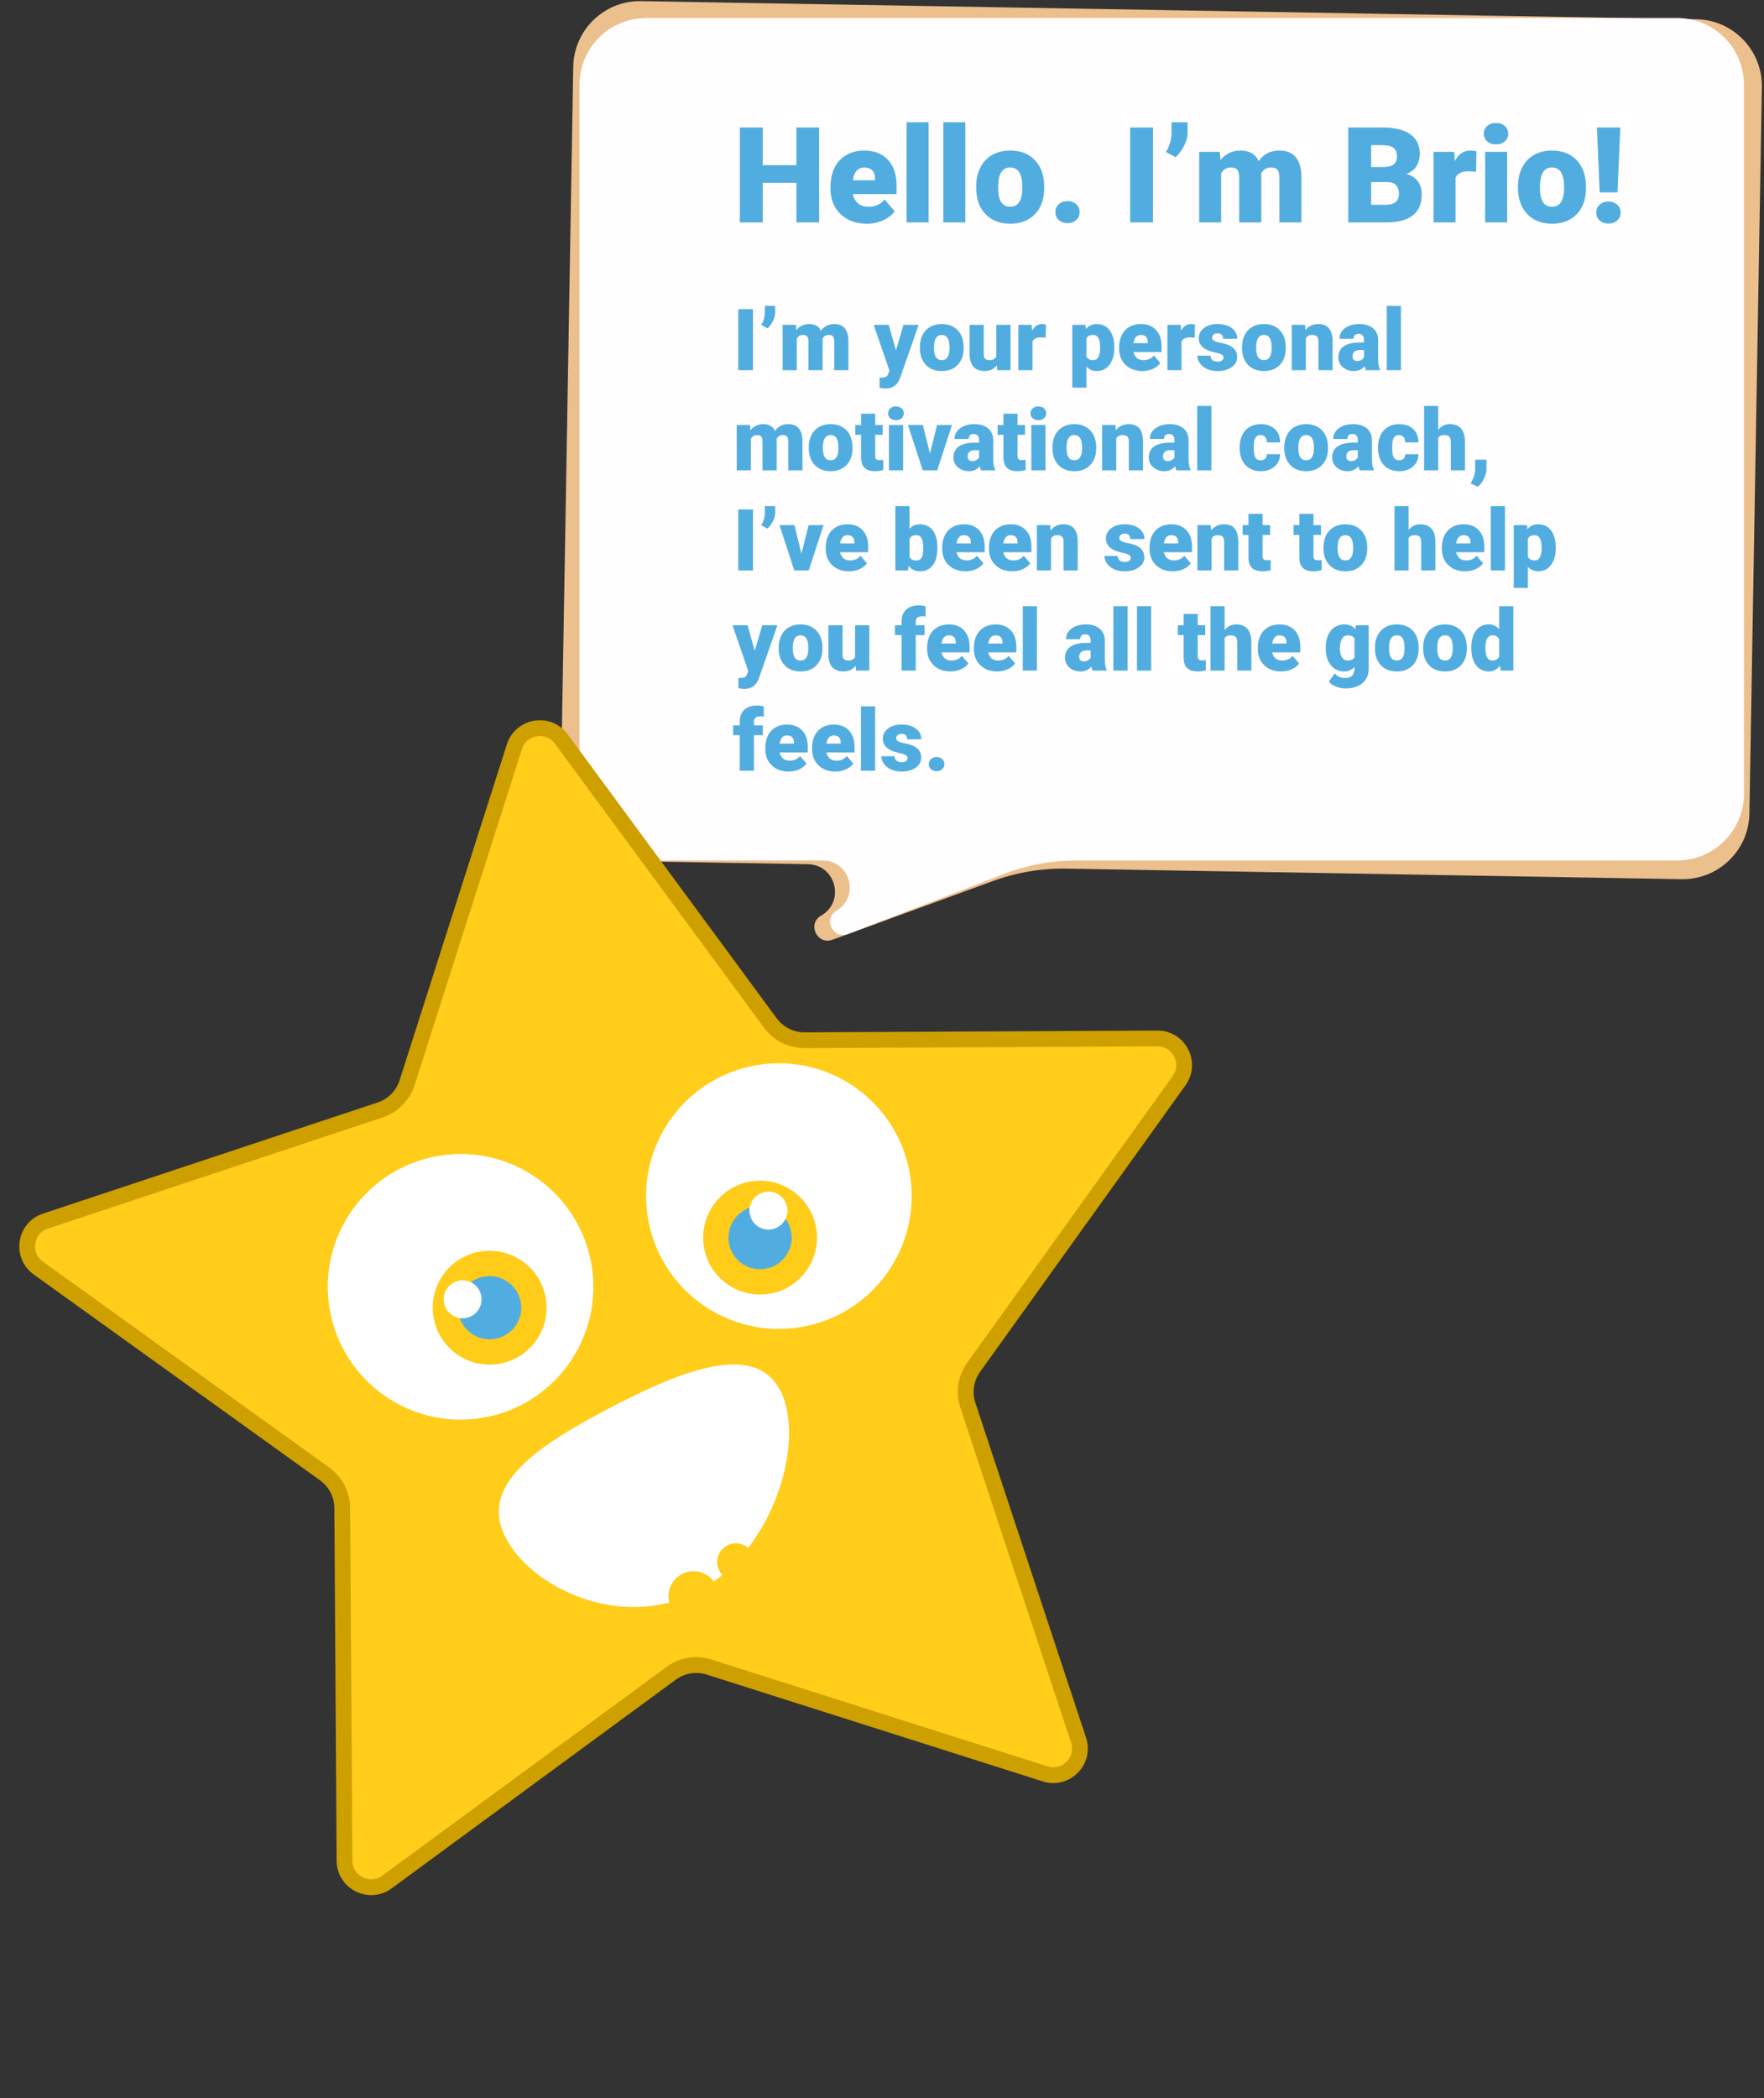 <svg width="370" height="440" viewBox="0 0 370 440" fill="none" xmlns="http://www.w3.org/2000/svg">
<rect x="0" y="0" width="370" height="440" fill="#333333" stroke="none"/>
<path d="M120.239 13.998C120.372 6.267 126.746 0.107 134.477 0.24L355.792 4.033C363.523 4.165 369.683 10.54 369.55 18.271L366.939 170.628C366.807 178.359 360.432 184.518 352.702 184.386L223.68 182.175C218.446 182.085 213.241 182.96 208.326 184.758L174.6 197.087C171.377 198.265 169.265 193.733 172.24 192.022V192.022C177.32 189.102 175.32 181.346 169.462 181.245L124.647 180.477C120.638 180.409 117.444 177.103 117.513 173.094L120.239 13.998Z" fill="#ECC08D"/>
<path d="M121.551 17.779C121.551 10.047 127.819 3.779 135.551 3.779H351.793C359.525 3.779 365.793 10.047 365.793 17.779V166.465C365.793 174.197 359.525 180.465 351.793 180.465H225.681C220.554 180.465 215.471 181.41 210.687 183.253L177.864 195.894C174.728 197.102 172.583 192.698 175.468 190.974V190.974C180.394 188.028 178.305 180.465 172.566 180.465H128.663C124.735 180.465 121.551 177.281 121.551 173.353V17.779Z" fill="#FFFDFD"/>
<path d="M171.818 46.644H167.047V38.331H159.978V46.644H155.18V26.737H159.978V34.64H167.047V26.737H171.818V46.644ZM181.812 46.917C179.543 46.917 177.706 46.243 176.303 44.894C174.899 43.536 174.197 41.772 174.197 39.603V39.22C174.197 37.707 174.475 36.371 175.031 35.214C175.596 34.056 176.417 33.163 177.492 32.534C178.568 31.896 179.844 31.577 181.32 31.577C183.398 31.577 185.039 32.224 186.242 33.519C187.445 34.804 188.047 36.599 188.047 38.905V40.696H178.887C179.051 41.526 179.411 42.178 179.967 42.651C180.523 43.125 181.243 43.362 182.127 43.362C183.585 43.362 184.724 42.852 185.545 41.831L187.65 44.319C187.076 45.112 186.26 45.746 185.203 46.22C184.155 46.685 183.025 46.917 181.812 46.917ZM181.293 35.132C179.944 35.132 179.142 36.025 178.887 37.812H183.535V37.456C183.553 36.718 183.366 36.148 182.974 35.747C182.583 35.337 182.022 35.132 181.293 35.132ZM194.773 46.644H190.152V25.644H194.773V46.644ZM202.484 46.644H197.863V25.644H202.484V46.644ZM204.754 39.111C204.754 37.634 205.041 36.321 205.615 35.173C206.189 34.015 207.014 33.127 208.09 32.507C209.165 31.887 210.428 31.577 211.877 31.577C214.092 31.577 215.837 32.265 217.113 33.642C218.389 35.009 219.027 36.873 219.027 39.233V39.398C219.027 41.704 218.385 43.536 217.099 44.894C215.823 46.243 214.092 46.917 211.904 46.917C209.799 46.917 208.108 46.288 206.832 45.03C205.556 43.764 204.868 42.05 204.767 39.89L204.754 39.111ZM209.361 39.398C209.361 40.765 209.575 41.767 210.004 42.405C210.432 43.043 211.066 43.362 211.904 43.362C213.545 43.362 214.383 42.1 214.42 39.575V39.111C214.42 36.458 213.572 35.132 211.877 35.132C210.336 35.132 209.502 36.276 209.375 38.564L209.361 39.398ZM223.908 42.173C224.637 42.173 225.243 42.392 225.726 42.829C226.21 43.258 226.451 43.809 226.451 44.483C226.451 45.158 226.21 45.714 225.726 46.151C225.243 46.58 224.637 46.794 223.908 46.794C223.17 46.794 222.559 46.575 222.076 46.138C221.602 45.7 221.365 45.149 221.365 44.483C221.365 43.818 221.602 43.267 222.076 42.829C222.559 42.392 223.17 42.173 223.908 42.173ZM241.832 46.644H237.047V26.737H241.832V46.644ZM246.59 32.972L244.566 31.878C245.323 30.566 245.71 29.28 245.728 28.023V25.644H249.092V27.872C249.092 28.72 248.846 29.627 248.353 30.593C247.87 31.55 247.282 32.343 246.59 32.972ZM255.846 31.851L255.996 33.587C257.044 32.247 258.452 31.577 260.221 31.577C262.089 31.577 263.351 32.32 264.008 33.806C265.01 32.32 266.46 31.577 268.355 31.577C271.354 31.577 272.894 33.391 272.976 37.019V46.644H268.355V37.306C268.355 36.549 268.228 35.998 267.973 35.651C267.717 35.305 267.252 35.132 266.578 35.132C265.667 35.132 264.988 35.538 264.541 36.349L264.555 36.54V46.644H259.933V37.333C259.933 36.558 259.81 35.998 259.564 35.651C259.318 35.305 258.849 35.132 258.156 35.132C257.272 35.132 256.598 35.538 256.133 36.349V46.644H251.525V31.851H255.846ZM282.793 46.644V26.737H289.943C292.504 26.737 294.45 27.207 295.781 28.146C297.121 29.084 297.791 30.447 297.791 32.233C297.791 33.264 297.554 34.143 297.08 34.872C296.606 35.601 295.909 36.139 294.988 36.486C296.027 36.759 296.825 37.269 297.381 38.017C297.937 38.764 298.215 39.676 298.215 40.751C298.215 42.702 297.595 44.169 296.355 45.153C295.125 46.129 293.297 46.625 290.873 46.644H282.793ZM287.592 38.181V42.952H290.736C291.602 42.952 292.267 42.756 292.732 42.364C293.197 41.963 293.43 41.403 293.43 40.683C293.43 39.024 292.605 38.19 290.955 38.181H287.592ZM287.592 35.036H290.094C291.142 35.027 291.889 34.836 292.336 34.462C292.782 34.088 293.006 33.537 293.006 32.808C293.006 31.969 292.764 31.368 292.281 31.003C291.798 30.629 291.019 30.442 289.943 30.442H287.592V35.036ZM309.603 36.021L308.086 35.911C306.637 35.911 305.707 36.367 305.297 37.278V46.644H300.689V31.851H305.01L305.16 33.751C305.935 32.302 307.015 31.577 308.4 31.577C308.892 31.577 309.321 31.632 309.685 31.741L309.603 36.021ZM316.125 46.644H311.504V31.851H316.125V46.644ZM311.23 28.036C311.23 27.38 311.467 26.842 311.941 26.423C312.415 26.004 313.03 25.794 313.787 25.794C314.543 25.794 315.159 26.004 315.633 26.423C316.107 26.842 316.344 27.38 316.344 28.036C316.344 28.692 316.107 29.23 315.633 29.649C315.159 30.069 314.543 30.278 313.787 30.278C313.03 30.278 312.415 30.069 311.941 29.649C311.467 29.23 311.23 28.692 311.23 28.036ZM318.394 39.111C318.394 37.634 318.682 36.321 319.256 35.173C319.83 34.015 320.655 33.127 321.73 32.507C322.806 31.887 324.068 31.577 325.517 31.577C327.732 31.577 329.478 32.265 330.754 33.642C332.03 35.009 332.668 36.873 332.668 39.233V39.398C332.668 41.704 332.025 43.536 330.74 44.894C329.464 46.243 327.732 46.917 325.545 46.917C323.439 46.917 321.749 46.288 320.473 45.03C319.196 43.764 318.508 42.05 318.408 39.89L318.394 39.111ZM323.002 39.398C323.002 40.765 323.216 41.767 323.644 42.405C324.073 43.043 324.706 43.362 325.545 43.362C327.185 43.362 328.024 42.1 328.06 39.575V39.111C328.06 36.458 327.213 35.132 325.517 35.132C323.977 35.132 323.143 36.276 323.016 38.564L323.002 39.398ZM339.271 40.341H335.539L334.951 26.737H339.859L339.271 40.341ZM334.814 44.579C334.814 43.905 335.056 43.353 335.539 42.925C336.031 42.487 336.642 42.269 337.371 42.269C338.1 42.269 338.706 42.487 339.189 42.925C339.682 43.353 339.928 43.905 339.928 44.579C339.928 45.254 339.682 45.81 339.189 46.247C338.706 46.676 338.1 46.89 337.371 46.89C336.642 46.89 336.031 46.676 335.539 46.247C335.056 45.81 334.814 45.254 334.814 44.579ZM157.93 77.644H154.853V64.847H157.93V77.644ZM160.988 68.855L159.687 68.151C160.174 67.308 160.423 66.482 160.434 65.673V64.144H162.597V65.576C162.597 66.121 162.438 66.704 162.122 67.325C161.811 67.941 161.433 68.45 160.988 68.855ZM166.938 68.134L167.035 69.25C167.709 68.389 168.614 67.958 169.751 67.958C170.952 67.958 171.764 68.436 172.185 69.391C172.83 68.436 173.762 67.958 174.98 67.958C176.908 67.958 177.898 69.124 177.951 71.456V77.644H174.98V71.641C174.98 71.154 174.898 70.8 174.734 70.577C174.57 70.355 174.271 70.243 173.838 70.243C173.252 70.243 172.815 70.504 172.528 71.025L172.537 71.149V77.644H169.566V71.658C169.566 71.16 169.487 70.8 169.329 70.577C169.171 70.355 168.869 70.243 168.424 70.243C167.855 70.243 167.422 70.504 167.123 71.025V77.644H164.161V68.134H166.938ZM187.927 73.495L189.509 68.134H192.682L188.806 79.234L188.639 79.639C188.088 80.869 187.115 81.484 185.721 81.484C185.334 81.484 184.927 81.426 184.499 81.309V79.191H184.886C185.302 79.191 185.618 79.129 185.835 79.006C186.057 78.889 186.222 78.675 186.327 78.364L186.564 77.732L183.26 68.134H186.424L187.927 73.495ZM192.945 72.801C192.945 71.852 193.13 71.008 193.499 70.27C193.868 69.525 194.398 68.954 195.09 68.556C195.781 68.157 196.593 67.958 197.524 67.958C198.948 67.958 200.07 68.4 200.891 69.285C201.711 70.164 202.121 71.362 202.121 72.88V72.986C202.121 74.468 201.708 75.646 200.882 76.519C200.061 77.386 198.948 77.82 197.542 77.82C196.188 77.82 195.101 77.415 194.281 76.607C193.461 75.792 193.018 74.691 192.954 73.302L192.945 72.801ZM195.907 72.986C195.907 73.864 196.045 74.509 196.32 74.919C196.596 75.329 197.003 75.534 197.542 75.534C198.597 75.534 199.136 74.723 199.159 73.1V72.801C199.159 71.096 198.614 70.243 197.524 70.243C196.534 70.243 195.998 70.979 195.916 72.449L195.907 72.986ZM209.091 76.615C208.464 77.418 207.617 77.82 206.551 77.82C205.508 77.82 204.717 77.518 204.178 76.914C203.644 76.305 203.378 75.432 203.378 74.295V68.134H206.34V74.313C206.34 75.127 206.735 75.534 207.526 75.534C208.206 75.534 208.689 75.291 208.976 74.805V68.134H211.956V77.644H209.179L209.091 76.615ZM219.339 70.815L218.363 70.744C217.432 70.744 216.834 71.037 216.57 71.623V77.644H213.608V68.134H216.386L216.482 69.356C216.98 68.424 217.675 67.958 218.565 67.958C218.882 67.958 219.157 67.993 219.391 68.064L219.339 70.815ZM233.718 72.959C233.718 74.436 233.384 75.616 232.716 76.501C232.054 77.38 231.157 77.82 230.026 77.82C229.153 77.82 228.435 77.5 227.873 76.862V81.3H224.911V68.134H227.68L227.767 69.013C228.336 68.31 229.083 67.958 230.009 67.958C231.181 67.958 232.092 68.392 232.742 69.259C233.392 70.12 233.718 71.307 233.718 72.819V72.959ZM230.756 72.775C230.756 71.087 230.264 70.243 229.279 70.243C228.576 70.243 228.107 70.495 227.873 70.999V74.743C228.131 75.271 228.605 75.534 229.297 75.534C230.24 75.534 230.726 74.72 230.756 73.091V72.775ZM239.633 77.82C238.174 77.82 236.993 77.386 236.091 76.519C235.188 75.646 234.737 74.512 234.737 73.117V72.871C234.737 71.899 234.916 71.04 235.273 70.296C235.637 69.552 236.164 68.978 236.855 68.573C237.547 68.163 238.367 67.958 239.316 67.958C240.652 67.958 241.707 68.374 242.48 69.206C243.254 70.032 243.641 71.187 243.641 72.669V73.82H237.752C237.857 74.354 238.089 74.773 238.446 75.077C238.804 75.382 239.266 75.534 239.835 75.534C240.772 75.534 241.505 75.206 242.032 74.55L243.386 76.15C243.016 76.659 242.492 77.067 241.812 77.371C241.139 77.67 240.412 77.82 239.633 77.82ZM239.299 70.243C238.432 70.243 237.916 70.817 237.752 71.966H240.74V71.737C240.752 71.263 240.632 70.897 240.38 70.639C240.128 70.375 239.767 70.243 239.299 70.243ZM250.593 70.815L249.617 70.744C248.685 70.744 248.088 71.037 247.824 71.623V77.644H244.862V68.134H247.64L247.736 69.356C248.234 68.424 248.929 67.958 249.819 67.958C250.136 67.958 250.411 67.993 250.645 68.064L250.593 70.815ZM256.64 74.972C256.64 74.72 256.508 74.518 256.244 74.365C255.98 74.213 255.479 74.055 254.741 73.891C254.003 73.727 253.393 73.513 252.913 73.249C252.432 72.98 252.066 72.654 251.814 72.274C251.562 71.893 251.436 71.456 251.436 70.964C251.436 70.091 251.797 69.373 252.517 68.811C253.238 68.242 254.182 67.958 255.348 67.958C256.601 67.958 257.609 68.242 258.371 68.811C259.133 69.379 259.514 70.126 259.514 71.052H256.543C256.543 70.29 256.141 69.909 255.339 69.909C255.028 69.909 254.767 69.997 254.557 70.173C254.346 70.343 254.24 70.557 254.24 70.815C254.24 71.078 254.369 71.292 254.627 71.456C254.885 71.62 255.295 71.755 255.857 71.861C256.426 71.966 256.924 72.092 257.351 72.238C258.781 72.731 259.496 73.612 259.496 74.884C259.496 75.751 259.109 76.457 258.336 77.002C257.568 77.547 256.572 77.82 255.348 77.82C254.533 77.82 253.807 77.673 253.168 77.38C252.529 77.087 252.031 76.689 251.674 76.185C251.316 75.681 251.138 75.15 251.138 74.594H253.906C253.918 75.033 254.064 75.356 254.346 75.561C254.627 75.76 254.987 75.859 255.427 75.859C255.831 75.859 256.133 75.778 256.332 75.613C256.537 75.449 256.64 75.236 256.64 74.972ZM260.516 72.801C260.516 71.852 260.7 71.008 261.069 70.27C261.438 69.525 261.969 68.954 262.66 68.556C263.351 68.157 264.163 67.958 265.095 67.958C266.518 67.958 267.641 68.4 268.461 69.285C269.281 70.164 269.691 71.362 269.691 72.88V72.986C269.691 74.468 269.278 75.646 268.452 76.519C267.632 77.386 266.518 77.82 265.112 77.82C263.759 77.82 262.672 77.415 261.851 76.607C261.031 75.792 260.589 74.691 260.524 73.302L260.516 72.801ZM263.477 72.986C263.477 73.864 263.615 74.509 263.891 74.919C264.166 75.329 264.573 75.534 265.112 75.534C266.167 75.534 266.706 74.723 266.729 73.1V72.801C266.729 71.096 266.184 70.243 265.095 70.243C264.104 70.243 263.568 70.979 263.486 72.449L263.477 72.986ZM273.717 68.134L273.813 69.25C274.47 68.389 275.375 67.958 276.529 67.958C277.519 67.958 278.258 68.254 278.744 68.846C279.236 69.438 279.491 70.328 279.509 71.518V77.644H276.538V71.641C276.538 71.16 276.441 70.809 276.248 70.586C276.055 70.358 275.703 70.243 275.193 70.243C274.613 70.243 274.182 70.472 273.901 70.929V77.644H270.939V68.134H273.717ZM286.514 77.644C286.408 77.45 286.314 77.166 286.232 76.791C285.687 77.477 284.926 77.82 283.947 77.82C283.051 77.82 282.289 77.55 281.662 77.011C281.035 76.466 280.722 75.783 280.722 74.963C280.722 73.932 281.102 73.153 281.864 72.625C282.626 72.098 283.733 71.834 285.186 71.834H286.1V71.333C286.1 70.46 285.723 70.024 284.967 70.024C284.264 70.024 283.912 70.369 283.912 71.061H280.95C280.95 70.141 281.34 69.394 282.119 68.82C282.904 68.245 283.903 67.958 285.116 67.958C286.329 67.958 287.287 68.254 287.99 68.846C288.693 69.438 289.054 70.249 289.071 71.28V75.49C289.083 76.363 289.218 77.031 289.475 77.494V77.644H286.514ZM284.659 75.71C285.028 75.71 285.333 75.631 285.573 75.473C285.819 75.315 285.995 75.136 286.1 74.937V73.416H285.239C284.208 73.416 283.692 73.879 283.692 74.805C283.692 75.074 283.783 75.294 283.965 75.464C284.146 75.628 284.378 75.71 284.659 75.71ZM293.844 77.644H290.873V64.144H293.844V77.644ZM157.306 89.134L157.402 90.25C158.076 89.389 158.981 88.958 160.118 88.958C161.319 88.958 162.131 89.436 162.553 90.391C163.197 89.436 164.129 88.958 165.348 88.958C167.275 88.958 168.266 90.124 168.318 92.456V98.644H165.348V92.641C165.348 92.154 165.266 91.8 165.101 91.577C164.937 91.355 164.639 91.243 164.205 91.243C163.619 91.243 163.182 91.504 162.895 92.025L162.904 92.149V98.644H159.933V92.658C159.933 92.16 159.854 91.8 159.696 91.577C159.538 91.355 159.236 91.243 158.791 91.243C158.223 91.243 157.789 91.504 157.49 92.025V98.644H154.528V89.134H157.306ZM169.637 93.801C169.637 92.852 169.821 92.008 170.19 91.27C170.559 90.525 171.09 89.954 171.781 89.556C172.473 89.157 173.284 88.958 174.216 88.958C175.64 88.958 176.762 89.4 177.582 90.285C178.402 91.164 178.812 92.362 178.812 93.88V93.986C178.812 95.468 178.399 96.646 177.573 97.519C176.753 98.386 175.64 98.82 174.233 98.82C172.88 98.82 171.793 98.415 170.973 97.607C170.152 96.792 169.71 95.691 169.645 94.302L169.637 93.801ZM172.599 93.986C172.599 94.864 172.736 95.509 173.012 95.919C173.287 96.329 173.694 96.534 174.233 96.534C175.288 96.534 175.827 95.723 175.85 94.1V93.801C175.85 92.096 175.306 91.243 174.216 91.243C173.225 91.243 172.689 91.979 172.607 93.449L172.599 93.986ZM183.567 86.77V89.134H185.132V91.191H183.567V95.541C183.567 95.899 183.632 96.148 183.761 96.288C183.89 96.429 184.144 96.499 184.525 96.499C184.818 96.499 185.064 96.482 185.264 96.446V98.565C184.73 98.734 184.174 98.82 183.594 98.82C182.574 98.82 181.821 98.579 181.335 98.099C180.849 97.618 180.605 96.889 180.605 95.91V91.191H179.392V89.134H180.605V86.77H183.567ZM189.43 98.644H186.459V89.134H189.43V98.644ZM186.283 86.682C186.283 86.26 186.435 85.914 186.74 85.645C187.045 85.375 187.44 85.24 187.927 85.24C188.413 85.24 188.808 85.375 189.113 85.645C189.418 85.914 189.57 86.26 189.57 86.682C189.57 87.104 189.418 87.449 189.113 87.719C188.808 87.988 188.413 88.123 187.927 88.123C187.44 88.123 187.045 87.988 186.74 87.719C186.435 87.449 186.283 87.104 186.283 86.682ZM195.055 95.119L196.557 89.134H199.678L196.575 98.644H193.552L190.449 89.134H193.578L195.055 95.119ZM205.777 98.644C205.672 98.45 205.578 98.166 205.496 97.791C204.951 98.477 204.189 98.82 203.211 98.82C202.314 98.82 201.553 98.55 200.926 98.011C200.299 97.466 199.985 96.783 199.985 95.963C199.985 94.932 200.366 94.153 201.128 93.625C201.89 93.098 202.997 92.834 204.45 92.834H205.364V92.333C205.364 91.46 204.986 91.024 204.23 91.024C203.527 91.024 203.176 91.369 203.176 92.061H200.214C200.214 91.141 200.603 90.394 201.383 89.82C202.168 89.245 203.167 88.958 204.38 88.958C205.593 88.958 206.551 89.254 207.254 89.846C207.957 90.438 208.317 91.249 208.335 92.28V96.49C208.347 97.363 208.481 98.031 208.739 98.494V98.644H205.777ZM203.923 96.71C204.292 96.71 204.597 96.631 204.837 96.473C205.083 96.315 205.259 96.136 205.364 95.937V94.416H204.503C203.472 94.416 202.956 94.879 202.956 95.805C202.956 96.074 203.047 96.294 203.228 96.464C203.41 96.628 203.641 96.71 203.923 96.71ZM213.432 86.77V89.134H214.997V91.191H213.432V95.541C213.432 95.899 213.497 96.148 213.626 96.288C213.755 96.429 214.01 96.499 214.391 96.499C214.683 96.499 214.93 96.482 215.129 96.446V98.565C214.596 98.734 214.039 98.82 213.459 98.82C212.439 98.82 211.686 98.579 211.2 98.099C210.714 97.618 210.471 96.889 210.471 95.91V91.191H209.258V89.134H210.471V86.77H213.432ZM219.295 98.644H216.324V89.134H219.295V98.644ZM216.148 86.682C216.148 86.26 216.301 85.914 216.605 85.645C216.91 85.375 217.306 85.24 217.792 85.24C218.278 85.24 218.674 85.375 218.978 85.645C219.283 85.914 219.435 86.26 219.435 86.682C219.435 87.104 219.283 87.449 218.978 87.719C218.674 87.988 218.278 88.123 217.792 88.123C217.306 88.123 216.91 87.988 216.605 87.719C216.301 87.449 216.148 87.104 216.148 86.682ZM220.754 93.801C220.754 92.852 220.938 92.008 221.307 91.27C221.677 90.525 222.207 89.954 222.898 89.556C223.59 89.157 224.401 88.958 225.333 88.958C226.757 88.958 227.879 89.4 228.699 90.285C229.519 91.164 229.93 92.362 229.93 93.88V93.986C229.93 95.468 229.516 96.646 228.69 97.519C227.87 98.386 226.757 98.82 225.35 98.82C223.997 98.82 222.91 98.415 222.09 97.607C221.269 96.792 220.827 95.691 220.763 94.302L220.754 93.801ZM223.716 93.986C223.716 94.864 223.853 95.509 224.129 95.919C224.404 96.329 224.811 96.534 225.35 96.534C226.405 96.534 226.944 95.723 226.968 94.1V93.801C226.968 92.096 226.423 91.243 225.333 91.243C224.343 91.243 223.807 91.979 223.724 93.449L223.716 93.986ZM233.955 89.134L234.052 90.25C234.708 89.389 235.613 88.958 236.767 88.958C237.758 88.958 238.496 89.254 238.982 89.846C239.474 90.438 239.729 91.328 239.747 92.518V98.644H236.776V92.641C236.776 92.16 236.68 91.809 236.486 91.586C236.293 91.358 235.941 91.243 235.432 91.243C234.851 91.243 234.421 91.472 234.14 91.929V98.644H231.178V89.134H233.955ZM246.752 98.644C246.646 98.45 246.553 98.166 246.471 97.791C245.926 98.477 245.164 98.82 244.185 98.82C243.289 98.82 242.527 98.55 241.9 98.011C241.273 97.466 240.96 96.783 240.96 95.963C240.96 94.932 241.341 94.153 242.102 93.625C242.864 93.098 243.972 92.834 245.425 92.834H246.339V92.333C246.339 91.46 245.961 91.024 245.205 91.024C244.502 91.024 244.15 91.369 244.15 92.061H241.188C241.188 91.141 241.578 90.394 242.357 89.82C243.142 89.245 244.141 88.958 245.354 88.958C246.567 88.958 247.525 89.254 248.228 89.846C248.932 90.438 249.292 91.249 249.309 92.28V96.49C249.321 97.363 249.456 98.031 249.714 98.494V98.644H246.752ZM244.897 96.71C245.266 96.71 245.571 96.631 245.811 96.473C246.057 96.315 246.233 96.136 246.339 95.937V94.416H245.477C244.446 94.416 243.931 94.879 243.931 95.805C243.931 96.074 244.021 96.294 244.203 96.464C244.385 96.628 244.616 96.71 244.897 96.71ZM254.082 98.644H251.111V85.144H254.082V98.644ZM264.418 96.534C264.834 96.534 265.156 96.423 265.385 96.2C265.613 95.972 265.724 95.655 265.719 95.251H268.496C268.496 96.294 268.121 97.15 267.371 97.817C266.627 98.486 265.666 98.82 264.488 98.82C263.105 98.82 262.016 98.386 261.219 97.519C260.422 96.651 260.023 95.45 260.023 93.915V93.792C260.023 92.831 260.199 91.984 260.551 91.252C260.908 90.514 261.421 89.948 262.089 89.556C262.757 89.157 263.548 88.958 264.462 88.958C265.698 88.958 266.68 89.301 267.406 89.987C268.133 90.672 268.496 91.601 268.496 92.773H265.719C265.719 92.28 265.599 91.903 265.358 91.639C265.118 91.375 264.796 91.243 264.391 91.243C263.624 91.243 263.176 91.733 263.047 92.711C263.006 93.022 262.985 93.449 262.985 93.994C262.985 94.949 263.099 95.612 263.328 95.981C263.557 96.35 263.92 96.534 264.418 96.534ZM269.375 93.801C269.375 92.852 269.559 92.008 269.929 91.27C270.298 90.525 270.828 89.954 271.519 89.556C272.211 89.157 273.022 88.958 273.954 88.958C275.378 88.958 276.5 89.4 277.32 90.285C278.141 91.164 278.551 92.362 278.551 93.88V93.986C278.551 95.468 278.138 96.646 277.311 97.519C276.491 98.386 275.378 98.82 273.972 98.82C272.618 98.82 271.531 98.415 270.711 97.607C269.891 96.792 269.448 95.691 269.384 94.302L269.375 93.801ZM272.337 93.986C272.337 94.864 272.474 95.509 272.75 95.919C273.025 96.329 273.432 96.534 273.972 96.534C275.026 96.534 275.565 95.723 275.589 94.1V93.801C275.589 92.096 275.044 91.243 273.954 91.243C272.964 91.243 272.428 91.979 272.346 93.449L272.337 93.986ZM285.213 98.644C285.107 98.45 285.014 98.166 284.932 97.791C284.387 98.477 283.625 98.82 282.646 98.82C281.75 98.82 280.988 98.55 280.361 98.011C279.734 97.466 279.421 96.783 279.421 95.963C279.421 94.932 279.802 94.153 280.563 93.625C281.325 93.098 282.432 92.834 283.886 92.834H284.8V92.333C284.8 91.46 284.422 91.024 283.666 91.024C282.963 91.024 282.611 91.369 282.611 92.061H279.649C279.649 91.141 280.039 90.394 280.818 89.82C281.603 89.245 282.602 88.958 283.815 88.958C285.028 88.958 285.986 89.254 286.689 89.846C287.392 90.438 287.753 91.249 287.77 92.28V96.49C287.782 97.363 287.917 98.031 288.175 98.494V98.644H285.213ZM283.358 96.71C283.727 96.71 284.032 96.631 284.272 96.473C284.518 96.315 284.694 96.136 284.8 95.937V94.416H283.938C282.907 94.416 282.391 94.879 282.391 95.805C282.391 96.074 282.482 96.294 282.664 96.464C282.846 96.628 283.077 96.71 283.358 96.71ZM293.439 96.534C293.855 96.534 294.178 96.423 294.406 96.2C294.635 95.972 294.746 95.655 294.74 95.251H297.517C297.517 96.294 297.142 97.15 296.392 97.817C295.648 98.486 294.687 98.82 293.51 98.82C292.127 98.82 291.037 98.386 290.24 97.519C289.443 96.651 289.045 95.45 289.045 93.915V93.792C289.045 92.831 289.221 91.984 289.572 91.252C289.93 90.514 290.442 89.948 291.11 89.556C291.778 89.157 292.569 88.958 293.483 88.958C294.72 88.958 295.701 89.301 296.428 89.987C297.154 90.672 297.517 91.601 297.517 92.773H294.74C294.74 92.28 294.62 91.903 294.38 91.639C294.14 91.375 293.817 91.243 293.413 91.243C292.645 91.243 292.197 91.733 292.068 92.711C292.027 93.022 292.007 93.449 292.007 93.994C292.007 94.949 292.121 95.612 292.349 95.981C292.578 96.35 292.941 96.534 293.439 96.534ZM301.666 90.153C302.299 89.357 303.107 88.958 304.092 88.958C305.141 88.958 305.932 89.269 306.465 89.89C306.998 90.511 307.27 91.428 307.282 92.641V98.644H304.311V92.711C304.311 92.207 304.209 91.838 304.004 91.604C303.799 91.363 303.45 91.243 302.958 91.243C302.349 91.243 301.918 91.437 301.666 91.823V98.644H298.704V85.144H301.666V90.153ZM309.972 102.089L308.477 101.386L308.776 100.788C309.186 100.026 309.4 99.3 309.418 98.609V96.411H311.791L311.782 98.319C311.776 98.992 311.603 99.678 311.264 100.375C310.924 101.072 310.493 101.644 309.972 102.089ZM157.93 119.644H154.853V106.847H157.93V119.644ZM160.988 110.855L159.687 110.151C160.174 109.308 160.423 108.482 160.434 107.673V106.144H162.597V107.576C162.597 108.121 162.438 108.704 162.122 109.325C161.811 109.941 161.433 110.45 160.988 110.855ZM168.107 116.119L169.61 110.134H172.73L169.628 119.644H166.604L163.502 110.134H166.631L168.107 116.119ZM178.092 119.819C176.633 119.819 175.452 119.386 174.55 118.519C173.647 117.646 173.196 116.512 173.196 115.117V114.871C173.196 113.899 173.375 113.04 173.732 112.296C174.096 111.552 174.623 110.978 175.314 110.573C176.006 110.163 176.826 109.958 177.775 109.958C179.111 109.958 180.166 110.374 180.939 111.206C181.713 112.032 182.099 113.187 182.099 114.669V115.82H176.211C176.316 116.354 176.548 116.773 176.905 117.077C177.263 117.382 177.725 117.534 178.294 117.534C179.231 117.534 179.964 117.206 180.491 116.55L181.845 118.15C181.475 118.659 180.951 119.067 180.271 119.371C179.598 119.67 178.871 119.819 178.092 119.819ZM177.758 112.243C176.891 112.243 176.375 112.818 176.211 113.966H179.199V113.737C179.211 113.263 179.091 112.897 178.839 112.639C178.587 112.375 178.226 112.243 177.758 112.243ZM196.61 114.968C196.61 116.526 196.288 117.725 195.643 118.563C194.999 119.401 194.091 119.819 192.919 119.819C191.952 119.819 191.173 119.436 190.581 118.668L190.458 119.644H187.804V106.144H190.766V110.899C191.316 110.272 192.028 109.958 192.901 109.958C194.085 109.958 194.999 110.383 195.643 111.233C196.288 112.082 196.61 113.277 196.61 114.818V114.968ZM193.64 114.783C193.64 113.869 193.516 113.219 193.27 112.832C193.03 112.44 192.658 112.243 192.154 112.243C191.486 112.243 191.023 112.498 190.766 113.008V116.787C191.017 117.291 191.486 117.543 192.172 117.543C192.869 117.543 193.311 117.203 193.499 116.524C193.593 116.19 193.64 115.609 193.64 114.783ZM202.525 119.819C201.066 119.819 199.886 119.386 198.983 118.519C198.081 117.646 197.63 116.512 197.63 115.117V114.871C197.63 113.899 197.808 113.04 198.166 112.296C198.529 111.552 199.057 110.978 199.748 110.573C200.439 110.163 201.26 109.958 202.209 109.958C203.545 109.958 204.599 110.374 205.373 111.206C206.146 112.032 206.533 113.187 206.533 114.669V115.82H200.644C200.75 116.354 200.981 116.773 201.339 117.077C201.696 117.382 202.159 117.534 202.727 117.534C203.665 117.534 204.397 117.206 204.925 116.55L206.278 118.15C205.909 118.659 205.385 119.067 204.705 119.371C204.031 119.67 203.305 119.819 202.525 119.819ZM202.191 112.243C201.324 112.243 200.808 112.818 200.644 113.966H203.633V113.737C203.644 113.263 203.524 112.897 203.272 112.639C203.02 112.375 202.66 112.243 202.191 112.243ZM212.334 119.819C210.875 119.819 209.694 119.386 208.792 118.519C207.89 117.646 207.438 116.512 207.438 115.117V114.871C207.438 113.899 207.617 113.04 207.974 112.296C208.338 111.552 208.865 110.978 209.557 110.573C210.248 110.163 211.068 109.958 212.017 109.958C213.353 109.958 214.408 110.374 215.182 111.206C215.955 112.032 216.342 113.187 216.342 114.669V115.82H210.453C210.558 116.354 210.79 116.773 211.147 117.077C211.505 117.382 211.968 117.534 212.536 117.534C213.474 117.534 214.206 117.206 214.733 116.55L216.087 118.15C215.718 118.659 215.193 119.067 214.514 119.371C213.84 119.67 213.113 119.819 212.334 119.819ZM212 112.243C211.133 112.243 210.617 112.818 210.453 113.966H213.441V113.737C213.453 113.263 213.333 112.897 213.081 112.639C212.829 112.375 212.469 112.243 212 112.243ZM220.262 110.134L220.358 111.25C221.015 110.389 221.92 109.958 223.074 109.958C224.064 109.958 224.803 110.254 225.289 110.846C225.781 111.438 226.036 112.328 226.054 113.518V119.644H223.083V113.641C223.083 113.16 222.986 112.809 222.793 112.586C222.599 112.358 222.248 112.243 221.738 112.243C221.158 112.243 220.727 112.472 220.446 112.929V119.644H217.484V110.134H220.262ZM237.163 116.972C237.163 116.72 237.031 116.518 236.767 116.365C236.504 116.213 236.003 116.055 235.265 115.891C234.526 115.727 233.917 115.513 233.436 115.249C232.956 114.98 232.59 114.654 232.338 114.274C232.086 113.893 231.96 113.456 231.96 112.964C231.96 112.091 232.32 111.373 233.041 110.811C233.762 110.242 234.705 109.958 235.871 109.958C237.125 109.958 238.133 110.242 238.894 110.811C239.656 111.379 240.037 112.126 240.037 113.052H237.066C237.066 112.29 236.665 111.909 235.862 111.909C235.552 111.909 235.291 111.997 235.08 112.173C234.869 112.343 234.764 112.557 234.764 112.815C234.764 113.078 234.892 113.292 235.15 113.456C235.408 113.62 235.818 113.755 236.381 113.86C236.949 113.966 237.447 114.092 237.875 114.238C239.305 114.731 240.019 115.612 240.019 116.884C240.019 117.751 239.633 118.457 238.859 119.002C238.092 119.547 237.096 119.819 235.871 119.819C235.057 119.819 234.33 119.673 233.691 119.38C233.053 119.087 232.555 118.689 232.197 118.185C231.84 117.681 231.661 117.151 231.661 116.594H234.43C234.441 117.033 234.588 117.356 234.869 117.561C235.15 117.76 235.511 117.859 235.95 117.859C236.354 117.859 236.656 117.777 236.855 117.613C237.06 117.449 237.163 117.235 237.163 116.972ZM246.014 119.819C244.555 119.819 243.374 119.386 242.472 118.519C241.569 117.646 241.118 116.512 241.118 115.117V114.871C241.118 113.899 241.297 113.04 241.654 112.296C242.017 111.552 242.545 110.978 243.236 110.573C243.928 110.163 244.748 109.958 245.697 109.958C247.033 109.958 248.088 110.374 248.861 111.206C249.635 112.032 250.021 113.187 250.021 114.669V115.82H244.133C244.238 116.354 244.47 116.773 244.827 117.077C245.184 117.382 245.647 117.534 246.216 117.534C247.153 117.534 247.886 117.206 248.413 116.55L249.766 118.15C249.397 118.659 248.873 119.067 248.193 119.371C247.519 119.67 246.793 119.819 246.014 119.819ZM245.68 112.243C244.812 112.243 244.297 112.818 244.133 113.966H247.121V113.737C247.133 113.263 247.013 112.897 246.761 112.639C246.509 112.375 246.148 112.243 245.68 112.243ZM253.941 110.134L254.038 111.25C254.694 110.389 255.599 109.958 256.754 109.958C257.744 109.958 258.482 110.254 258.969 110.846C259.461 111.438 259.716 112.328 259.733 113.518V119.644H256.763V113.641C256.763 113.16 256.666 112.809 256.473 112.586C256.279 112.358 255.928 112.243 255.418 112.243C254.838 112.243 254.407 112.472 254.126 112.929V119.644H251.164V110.134H253.941ZM264.831 107.77V110.134H266.395V112.191H264.831V116.541C264.831 116.899 264.895 117.148 265.024 117.288C265.153 117.429 265.408 117.499 265.789 117.499C266.082 117.499 266.328 117.482 266.527 117.446V119.565C265.994 119.734 265.437 119.819 264.857 119.819C263.838 119.819 263.085 119.579 262.599 119.099C262.112 118.618 261.869 117.889 261.869 116.91V112.191H260.656V110.134H261.869V107.77H264.831ZM275.501 107.77V110.134H277.065V112.191H275.501V116.541C275.501 116.899 275.565 117.148 275.694 117.288C275.823 117.429 276.078 117.499 276.459 117.499C276.752 117.499 276.998 117.482 277.197 117.446V119.565C276.664 119.734 276.107 119.819 275.527 119.819C274.508 119.819 273.755 119.579 273.268 119.099C272.782 118.618 272.539 117.889 272.539 116.91V112.191H271.326V110.134H272.539V107.77H275.501ZM277.601 114.801C277.601 113.852 277.786 113.008 278.155 112.27C278.524 111.526 279.055 110.954 279.746 110.556C280.437 110.157 281.249 109.958 282.181 109.958C283.604 109.958 284.726 110.401 285.547 111.285C286.367 112.164 286.777 113.362 286.777 114.88V114.985C286.777 116.468 286.364 117.646 285.538 118.519C284.718 119.386 283.604 119.819 282.198 119.819C280.845 119.819 279.758 119.415 278.937 118.607C278.117 117.792 277.675 116.691 277.61 115.302L277.601 114.801ZM280.563 114.985C280.563 115.864 280.701 116.509 280.976 116.919C281.252 117.329 281.659 117.534 282.198 117.534C283.253 117.534 283.792 116.723 283.815 115.1V114.801C283.815 113.096 283.27 112.243 282.181 112.243C281.19 112.243 280.654 112.979 280.572 114.449L280.563 114.985ZM295.461 111.153C296.094 110.357 296.902 109.958 297.887 109.958C298.935 109.958 299.726 110.269 300.26 110.89C300.793 111.511 301.065 112.428 301.077 113.641V119.644H298.106V113.711C298.106 113.207 298.004 112.838 297.799 112.604C297.594 112.363 297.245 112.243 296.753 112.243C296.143 112.243 295.713 112.437 295.461 112.823V119.644H292.499V106.144H295.461V111.153ZM307.326 119.819C305.867 119.819 304.686 119.386 303.784 118.519C302.882 117.646 302.431 116.512 302.431 115.117V114.871C302.431 113.899 302.609 113.04 302.967 112.296C303.33 111.552 303.857 110.978 304.549 110.573C305.24 110.163 306.06 109.958 307.01 109.958C308.346 109.958 309.4 110.374 310.174 111.206C310.947 112.032 311.334 113.187 311.334 114.669V115.82H305.445C305.551 116.354 305.782 116.773 306.14 117.077C306.497 117.382 306.96 117.534 307.528 117.534C308.466 117.534 309.198 117.206 309.725 116.55L311.079 118.15C310.71 118.659 310.185 119.067 309.506 119.371C308.832 119.67 308.105 119.819 307.326 119.819ZM306.992 112.243C306.125 112.243 305.609 112.818 305.445 113.966H308.433V113.737C308.445 113.263 308.325 112.897 308.073 112.639C307.821 112.375 307.461 112.243 306.992 112.243ZM315.658 119.644H312.687V106.144H315.658V119.644ZM326.319 114.959C326.319 116.436 325.985 117.616 325.317 118.501C324.655 119.38 323.759 119.819 322.628 119.819C321.755 119.819 321.037 119.5 320.474 118.861V123.3H317.513V110.134H320.281L320.369 111.013C320.937 110.31 321.684 109.958 322.61 109.958C323.782 109.958 324.693 110.392 325.344 111.259C325.994 112.12 326.319 113.307 326.319 114.818V114.959ZM323.357 114.775C323.357 113.087 322.865 112.243 321.881 112.243C321.178 112.243 320.709 112.495 320.474 112.999V116.743C320.732 117.271 321.207 117.534 321.898 117.534C322.842 117.534 323.328 116.72 323.357 115.091V114.775ZM158.307 136.495L159.89 131.134H163.062L159.186 142.234L159.019 142.639C158.469 143.869 157.496 144.484 156.101 144.484C155.715 144.484 155.307 144.426 154.88 144.309V142.191H155.266C155.682 142.191 155.999 142.129 156.216 142.006C156.438 141.889 156.602 141.675 156.708 141.364L156.945 140.732L153.641 131.134H156.805L158.307 136.495ZM163.326 135.801C163.326 134.852 163.511 134.008 163.88 133.27C164.249 132.526 164.779 131.954 165.471 131.556C166.162 131.157 166.974 130.958 167.905 130.958C169.329 130.958 170.451 131.401 171.271 132.285C172.092 133.164 172.502 134.362 172.502 135.88V135.985C172.502 137.468 172.089 138.646 171.263 139.519C170.442 140.386 169.329 140.819 167.923 140.819C166.569 140.819 165.482 140.415 164.662 139.607C163.842 138.792 163.399 137.691 163.335 136.302L163.326 135.801ZM166.288 135.985C166.288 136.864 166.426 137.509 166.701 137.919C166.976 138.329 167.384 138.534 167.923 138.534C168.977 138.534 169.516 137.723 169.54 136.1V135.801C169.54 134.096 168.995 133.243 167.905 133.243C166.915 133.243 166.379 133.979 166.297 135.449L166.288 135.985ZM179.472 139.615C178.845 140.418 177.998 140.819 176.932 140.819C175.889 140.819 175.098 140.518 174.558 139.914C174.025 139.305 173.759 138.432 173.759 137.295V131.134H176.721V137.313C176.721 138.127 177.116 138.534 177.907 138.534C178.587 138.534 179.07 138.291 179.357 137.805V131.134H182.337V140.644H179.559L179.472 139.615ZM189.104 140.644V133.191H187.724V131.134H189.104V130.378C189.104 129.294 189.424 128.453 190.062 127.856C190.701 127.258 191.598 126.959 192.752 126.959C193.174 126.959 193.637 127.021 194.141 127.144L194.149 129.323C193.968 129.271 193.724 129.244 193.42 129.244C192.523 129.244 192.075 129.631 192.075 130.404V131.134H193.93V133.191H192.075V140.644H189.104ZM199.361 140.819C197.902 140.819 196.722 140.386 195.819 139.519C194.917 138.646 194.466 137.512 194.466 136.117V135.871C194.466 134.899 194.644 134.04 195.002 133.296C195.365 132.552 195.892 131.978 196.584 131.573C197.275 131.163 198.096 130.958 199.045 130.958C200.381 130.958 201.435 131.374 202.209 132.206C202.982 133.032 203.369 134.187 203.369 135.669V136.82H197.48C197.586 137.354 197.817 137.773 198.175 138.077C198.532 138.382 198.995 138.534 199.563 138.534C200.501 138.534 201.233 138.206 201.761 137.55L203.114 139.15C202.745 139.659 202.221 140.067 201.541 140.371C200.867 140.67 200.141 140.819 199.361 140.819ZM199.027 133.243C198.16 133.243 197.644 133.818 197.48 134.966H200.469V134.737C200.48 134.263 200.36 133.897 200.108 133.639C199.856 133.375 199.496 133.243 199.027 133.243ZM209.17 140.819C207.711 140.819 206.53 140.386 205.628 139.519C204.725 138.646 204.274 137.512 204.274 136.117V135.871C204.274 134.899 204.453 134.04 204.81 133.296C205.174 132.552 205.701 131.978 206.392 131.573C207.084 131.163 207.904 130.958 208.853 130.958C210.189 130.958 211.244 131.374 212.017 132.206C212.791 133.032 213.178 134.187 213.178 135.669V136.82H207.289C207.394 137.354 207.626 137.773 207.983 138.077C208.341 138.382 208.804 138.534 209.372 138.534C210.309 138.534 211.042 138.206 211.569 137.55L212.923 139.15C212.554 139.659 212.029 140.067 211.349 140.371C210.676 140.67 209.949 140.819 209.17 140.819ZM208.836 133.243C207.969 133.243 207.453 133.818 207.289 134.966H210.277V134.737C210.289 134.263 210.169 133.897 209.917 133.639C209.665 133.375 209.305 133.243 208.836 133.243ZM217.502 140.644H214.531V127.144H217.502V140.644ZM229.174 140.644C229.068 140.45 228.974 140.166 228.892 139.791C228.348 140.477 227.586 140.819 226.607 140.819C225.711 140.819 224.949 140.55 224.322 140.011C223.695 139.466 223.382 138.783 223.382 137.963C223.382 136.932 223.763 136.152 224.524 135.625C225.286 135.098 226.393 134.834 227.847 134.834H228.761V134.333C228.761 133.46 228.383 133.024 227.627 133.024C226.924 133.024 226.572 133.369 226.572 134.061H223.61C223.61 133.141 224 132.394 224.779 131.819C225.564 131.245 226.563 130.958 227.776 130.958C228.989 130.958 229.947 131.254 230.65 131.846C231.353 132.438 231.714 133.249 231.731 134.28V138.49C231.743 139.363 231.878 140.031 232.136 140.494V140.644H229.174ZM227.319 138.71C227.688 138.71 227.993 138.631 228.233 138.473C228.479 138.315 228.655 138.136 228.761 137.937V136.416H227.899C226.868 136.416 226.352 136.879 226.352 137.805C226.352 138.074 226.443 138.294 226.625 138.464C226.807 138.628 227.038 138.71 227.319 138.71ZM236.504 140.644H233.533V127.144H236.504V140.644ZM241.461 140.644H238.49V127.144H241.461V140.644ZM251.225 128.77V131.134H252.79V133.191H251.225V137.541C251.225 137.899 251.29 138.148 251.419 138.288C251.548 138.429 251.803 138.499 252.183 138.499C252.476 138.499 252.723 138.482 252.922 138.446V140.565C252.389 140.734 251.832 140.819 251.252 140.819C250.232 140.819 249.479 140.579 248.993 140.099C248.507 139.618 248.264 138.889 248.264 137.91V133.191H247.051V131.134H248.264V128.77H251.225ZM256.859 132.153C257.492 131.357 258.301 130.958 259.285 130.958C260.334 130.958 261.125 131.269 261.658 131.89C262.191 132.511 262.464 133.428 262.475 134.641V140.644H259.505V134.711C259.505 134.207 259.402 133.838 259.197 133.604C258.992 133.363 258.643 133.243 258.151 133.243C257.542 133.243 257.111 133.437 256.859 133.823V140.644H253.897V127.144H256.859V132.153ZM268.724 140.819C267.266 140.819 266.085 140.386 265.182 139.519C264.28 138.646 263.829 137.512 263.829 136.117V135.871C263.829 134.899 264.008 134.04 264.365 133.296C264.728 132.552 265.256 131.978 265.947 131.573C266.639 131.163 267.459 130.958 268.408 130.958C269.744 130.958 270.799 131.374 271.572 132.206C272.346 133.032 272.732 134.187 272.732 135.669V136.82H266.844C266.949 137.354 267.181 137.773 267.538 138.077C267.895 138.382 268.358 138.534 268.927 138.534C269.864 138.534 270.597 138.206 271.124 137.55L272.477 139.15C272.108 139.659 271.584 140.067 270.904 140.371C270.23 140.67 269.504 140.819 268.724 140.819ZM268.391 133.243C267.523 133.243 267.008 133.818 266.844 134.966H269.832V134.737C269.844 134.263 269.724 133.897 269.472 133.639C269.22 133.375 268.859 133.243 268.391 133.243ZM278.067 135.818C278.067 134.858 278.225 134.008 278.542 133.27C278.858 132.531 279.312 131.963 279.904 131.565C280.496 131.16 281.184 130.958 281.97 130.958C282.96 130.958 283.733 131.292 284.29 131.96L284.395 131.134H287.085V140.283C287.085 141.121 286.889 141.848 286.496 142.463C286.109 143.084 285.547 143.559 284.808 143.887C284.07 144.221 283.215 144.388 282.242 144.388C281.545 144.388 280.868 144.256 280.212 143.992C279.561 143.729 279.063 143.386 278.718 142.964L279.957 141.224C280.508 141.874 281.234 142.199 282.137 142.199C283.449 142.199 284.105 141.526 284.105 140.178V139.879C283.537 140.506 282.819 140.819 281.952 140.819C280.792 140.819 279.854 140.377 279.14 139.492C278.425 138.602 278.067 137.412 278.067 135.924V135.818ZM281.038 136.003C281.038 136.782 281.184 137.401 281.477 137.858C281.77 138.309 282.181 138.534 282.708 138.534C283.347 138.534 283.812 138.32 284.105 137.893V133.894C283.818 133.46 283.358 133.243 282.725 133.243C282.198 133.243 281.785 133.481 281.486 133.955C281.187 134.424 281.038 135.107 281.038 136.003ZM288.394 135.801C288.394 134.852 288.579 134.008 288.948 133.27C289.317 132.526 289.848 131.954 290.539 131.556C291.23 131.157 292.042 130.958 292.974 130.958C294.397 130.958 295.519 131.401 296.34 132.285C297.16 133.164 297.57 134.362 297.57 135.88V135.985C297.57 137.468 297.157 138.646 296.331 139.519C295.511 140.386 294.397 140.819 292.991 140.819C291.638 140.819 290.551 140.415 289.73 139.607C288.91 138.792 288.468 137.691 288.403 136.302L288.394 135.801ZM291.356 135.985C291.356 136.864 291.494 137.509 291.769 137.919C292.045 138.329 292.452 138.534 292.991 138.534C294.046 138.534 294.585 137.723 294.608 136.1V135.801C294.608 134.096 294.063 133.243 292.974 133.243C291.983 133.243 291.447 133.979 291.365 135.449L291.356 135.985ZM298.502 135.801C298.502 134.852 298.686 134.008 299.056 133.27C299.425 132.526 299.955 131.954 300.646 131.556C301.338 131.157 302.149 130.958 303.081 130.958C304.505 130.958 305.627 131.401 306.447 132.285C307.267 133.164 307.678 134.362 307.678 135.88V135.985C307.678 137.468 307.265 138.646 306.438 139.519C305.618 140.386 304.505 140.819 303.099 140.819C301.745 140.819 300.658 140.415 299.838 139.607C299.017 138.792 298.575 137.691 298.511 136.302L298.502 135.801ZM301.464 135.985C301.464 136.864 301.601 137.509 301.877 137.919C302.152 138.329 302.559 138.534 303.099 138.534C304.153 138.534 304.692 137.723 304.716 136.1V135.801C304.716 134.096 304.171 133.243 303.081 133.243C302.091 133.243 301.555 133.979 301.473 135.449L301.464 135.985ZM308.609 135.818C308.609 134.313 308.934 133.126 309.585 132.259C310.235 131.392 311.143 130.958 312.309 130.958C313.159 130.958 313.874 131.292 314.454 131.96V127.144H317.425V140.644H314.762L314.612 139.624C314.003 140.421 313.229 140.819 312.292 140.819C311.161 140.819 310.265 140.386 309.602 139.519C308.94 138.651 308.609 137.418 308.609 135.818ZM311.571 136.003C311.571 137.691 312.063 138.534 313.048 138.534C313.704 138.534 314.173 138.259 314.454 137.708V134.087C314.184 133.525 313.722 133.243 313.065 133.243C312.151 133.243 311.656 133.982 311.58 135.458L311.571 136.003ZM155.161 161.644V154.191H153.781V152.134H155.161V151.378C155.161 150.294 155.48 149.453 156.119 148.856C156.758 148.258 157.654 147.959 158.808 147.959C159.23 147.959 159.693 148.021 160.197 148.144L160.206 150.323C160.024 150.271 159.781 150.244 159.476 150.244C158.58 150.244 158.132 150.631 158.132 151.404V152.134H159.986V154.191H158.132V161.644H155.161ZM165.418 161.819C163.959 161.819 162.778 161.386 161.876 160.519C160.974 159.646 160.522 158.512 160.522 157.117V156.871C160.522 155.899 160.701 155.04 161.058 154.296C161.422 153.552 161.949 152.978 162.641 152.573C163.332 152.163 164.152 151.958 165.101 151.958C166.437 151.958 167.492 152.374 168.266 153.206C169.039 154.032 169.426 155.187 169.426 156.669V157.82H163.537C163.642 158.354 163.874 158.773 164.231 159.077C164.589 159.382 165.052 159.534 165.62 159.534C166.557 159.534 167.29 159.206 167.817 158.55L169.171 160.15C168.802 160.659 168.277 161.067 167.598 161.371C166.924 161.67 166.197 161.819 165.418 161.819ZM165.084 154.243C164.217 154.243 163.701 154.818 163.537 155.966H166.525V155.737C166.537 155.263 166.417 154.897 166.165 154.639C165.913 154.375 165.553 154.243 165.084 154.243ZM175.226 161.819C173.767 161.819 172.587 161.386 171.684 160.519C170.782 159.646 170.331 158.512 170.331 157.117V156.871C170.331 155.899 170.51 155.04 170.867 154.296C171.23 153.552 171.758 152.978 172.449 152.573C173.141 152.163 173.961 151.958 174.91 151.958C176.246 151.958 177.301 152.374 178.074 153.206C178.848 154.032 179.234 155.187 179.234 156.669V157.82H173.346C173.451 158.354 173.682 158.773 174.04 159.077C174.397 159.382 174.86 159.534 175.429 159.534C176.366 159.534 177.099 159.206 177.626 158.55L178.979 160.15C178.61 160.659 178.086 161.067 177.406 161.371C176.732 161.67 176.006 161.819 175.226 161.819ZM174.892 154.243C174.025 154.243 173.51 154.818 173.346 155.966H176.334V155.737C176.346 155.263 176.225 154.897 175.974 154.639C175.722 154.375 175.361 154.243 174.892 154.243ZM183.558 161.644H180.588V148.144H183.558V161.644ZM190.37 158.972C190.37 158.72 190.238 158.518 189.974 158.365C189.711 158.213 189.21 158.055 188.472 157.891C187.733 157.727 187.124 157.513 186.643 157.249C186.163 156.98 185.797 156.654 185.545 156.274C185.293 155.893 185.167 155.456 185.167 154.964C185.167 154.091 185.527 153.373 186.248 152.811C186.969 152.242 187.912 151.958 189.078 151.958C190.332 151.958 191.34 152.242 192.101 152.811C192.863 153.379 193.244 154.126 193.244 155.052H190.273C190.273 154.29 189.872 153.909 189.069 153.909C188.759 153.909 188.498 153.997 188.287 154.173C188.076 154.343 187.971 154.557 187.971 154.815C187.971 155.078 188.099 155.292 188.357 155.456C188.615 155.62 189.025 155.755 189.588 155.86C190.156 155.966 190.654 156.092 191.082 156.238C192.512 156.731 193.226 157.612 193.226 158.884C193.226 159.751 192.84 160.457 192.066 161.002C191.299 161.547 190.303 161.819 189.078 161.819C188.264 161.819 187.537 161.673 186.898 161.38C186.26 161.087 185.762 160.689 185.404 160.185C185.047 159.681 184.868 159.151 184.868 158.594H187.637C187.648 159.033 187.795 159.356 188.076 159.561C188.357 159.76 188.718 159.859 189.157 159.859C189.561 159.859 189.863 159.777 190.062 159.613C190.267 159.449 190.37 159.235 190.37 158.972ZM196.452 158.77C196.921 158.77 197.31 158.91 197.621 159.192C197.932 159.467 198.087 159.821 198.087 160.255C198.087 160.689 197.932 161.046 197.621 161.327C197.31 161.603 196.921 161.74 196.452 161.74C195.977 161.74 195.585 161.6 195.274 161.318C194.97 161.037 194.817 160.683 194.817 160.255C194.817 159.827 194.97 159.473 195.274 159.192C195.585 158.91 195.977 158.77 196.452 158.77Z" fill="#51ADE0"/>
<path d="M117.73 154.988L161.578 214.539C163.265 216.83 165.947 218.177 168.792 218.163L242.744 217.787C247.312 217.764 249.982 222.929 247.32 226.642L204.234 286.746C202.575 289.059 202.123 292.026 203.016 294.728L226.226 364.943C227.66 369.281 223.572 373.416 219.218 372.032L148.741 349.628C146.029 348.765 143.068 349.252 140.774 350.936L81.167 394.708C77.485 397.412 72.289 394.802 72.26 390.233L71.789 316.282C71.771 313.437 70.394 310.771 68.083 309.11L8.034 265.947C4.324 263.28 5.201 257.532 9.537 256.092L79.723 232.793C82.424 231.896 84.533 229.762 85.399 227.051L107.894 156.603C109.284 152.251 115.021 151.309 117.73 154.988Z" fill="#FFCD1A" stroke="#CDA000" stroke-width="3.307" stroke-linecap="square" stroke-linejoin="bevel"/>
<circle cx="163.373" cy="250.849" r="27.854" transform="rotate(-9.328 163.373 250.849)" fill="white"/>
<path d="M163.617 291.535C169.145 301.934 162.376 325.251 146.48 333.703C130.585 342.154 111.701 333.122 106.172 322.723C100.643 312.325 110.563 304.498 126.459 296.047C142.355 287.595 158.088 281.137 163.617 291.535Z" fill="white"/>
<circle cx="159.428" cy="259.562" r="11.938" transform="rotate(-9.328 159.428 259.562)" fill="#FFCC19"/>
<circle cx="96.603" cy="269.881" r="27.854" transform="rotate(-9.328 96.603 269.881)" fill="white"/>
<circle cx="102.699" cy="274.256" r="11.938" transform="rotate(-9.328 102.699 274.256)" fill="#FFCC19"/>
<circle cx="102.698" cy="274.257" r="6.632" transform="rotate(-9.328 102.698 274.257)" fill="#51ADE0"/>
<circle cx="159.428" cy="259.562" r="6.632" transform="rotate(-9.328 159.428 259.562)" fill="#51ADE0"/>
<circle cx="161.185" cy="253.896" r="3.979" transform="rotate(-9.328 161.185 253.896)" fill="white"/>
<circle cx="97.033" cy="272.499" r="3.979" transform="rotate(-9.328 97.033 272.499)" fill="white"/>
<circle cx="154.334" cy="327.574" r="3.905" transform="rotate(-8.454 154.334 327.574)" fill="#FFCC19"/>
<circle cx="145.467" cy="334.77" r="5.249" transform="rotate(-8.454 145.467 334.77)" fill="#FFCC19"/>
</svg>
